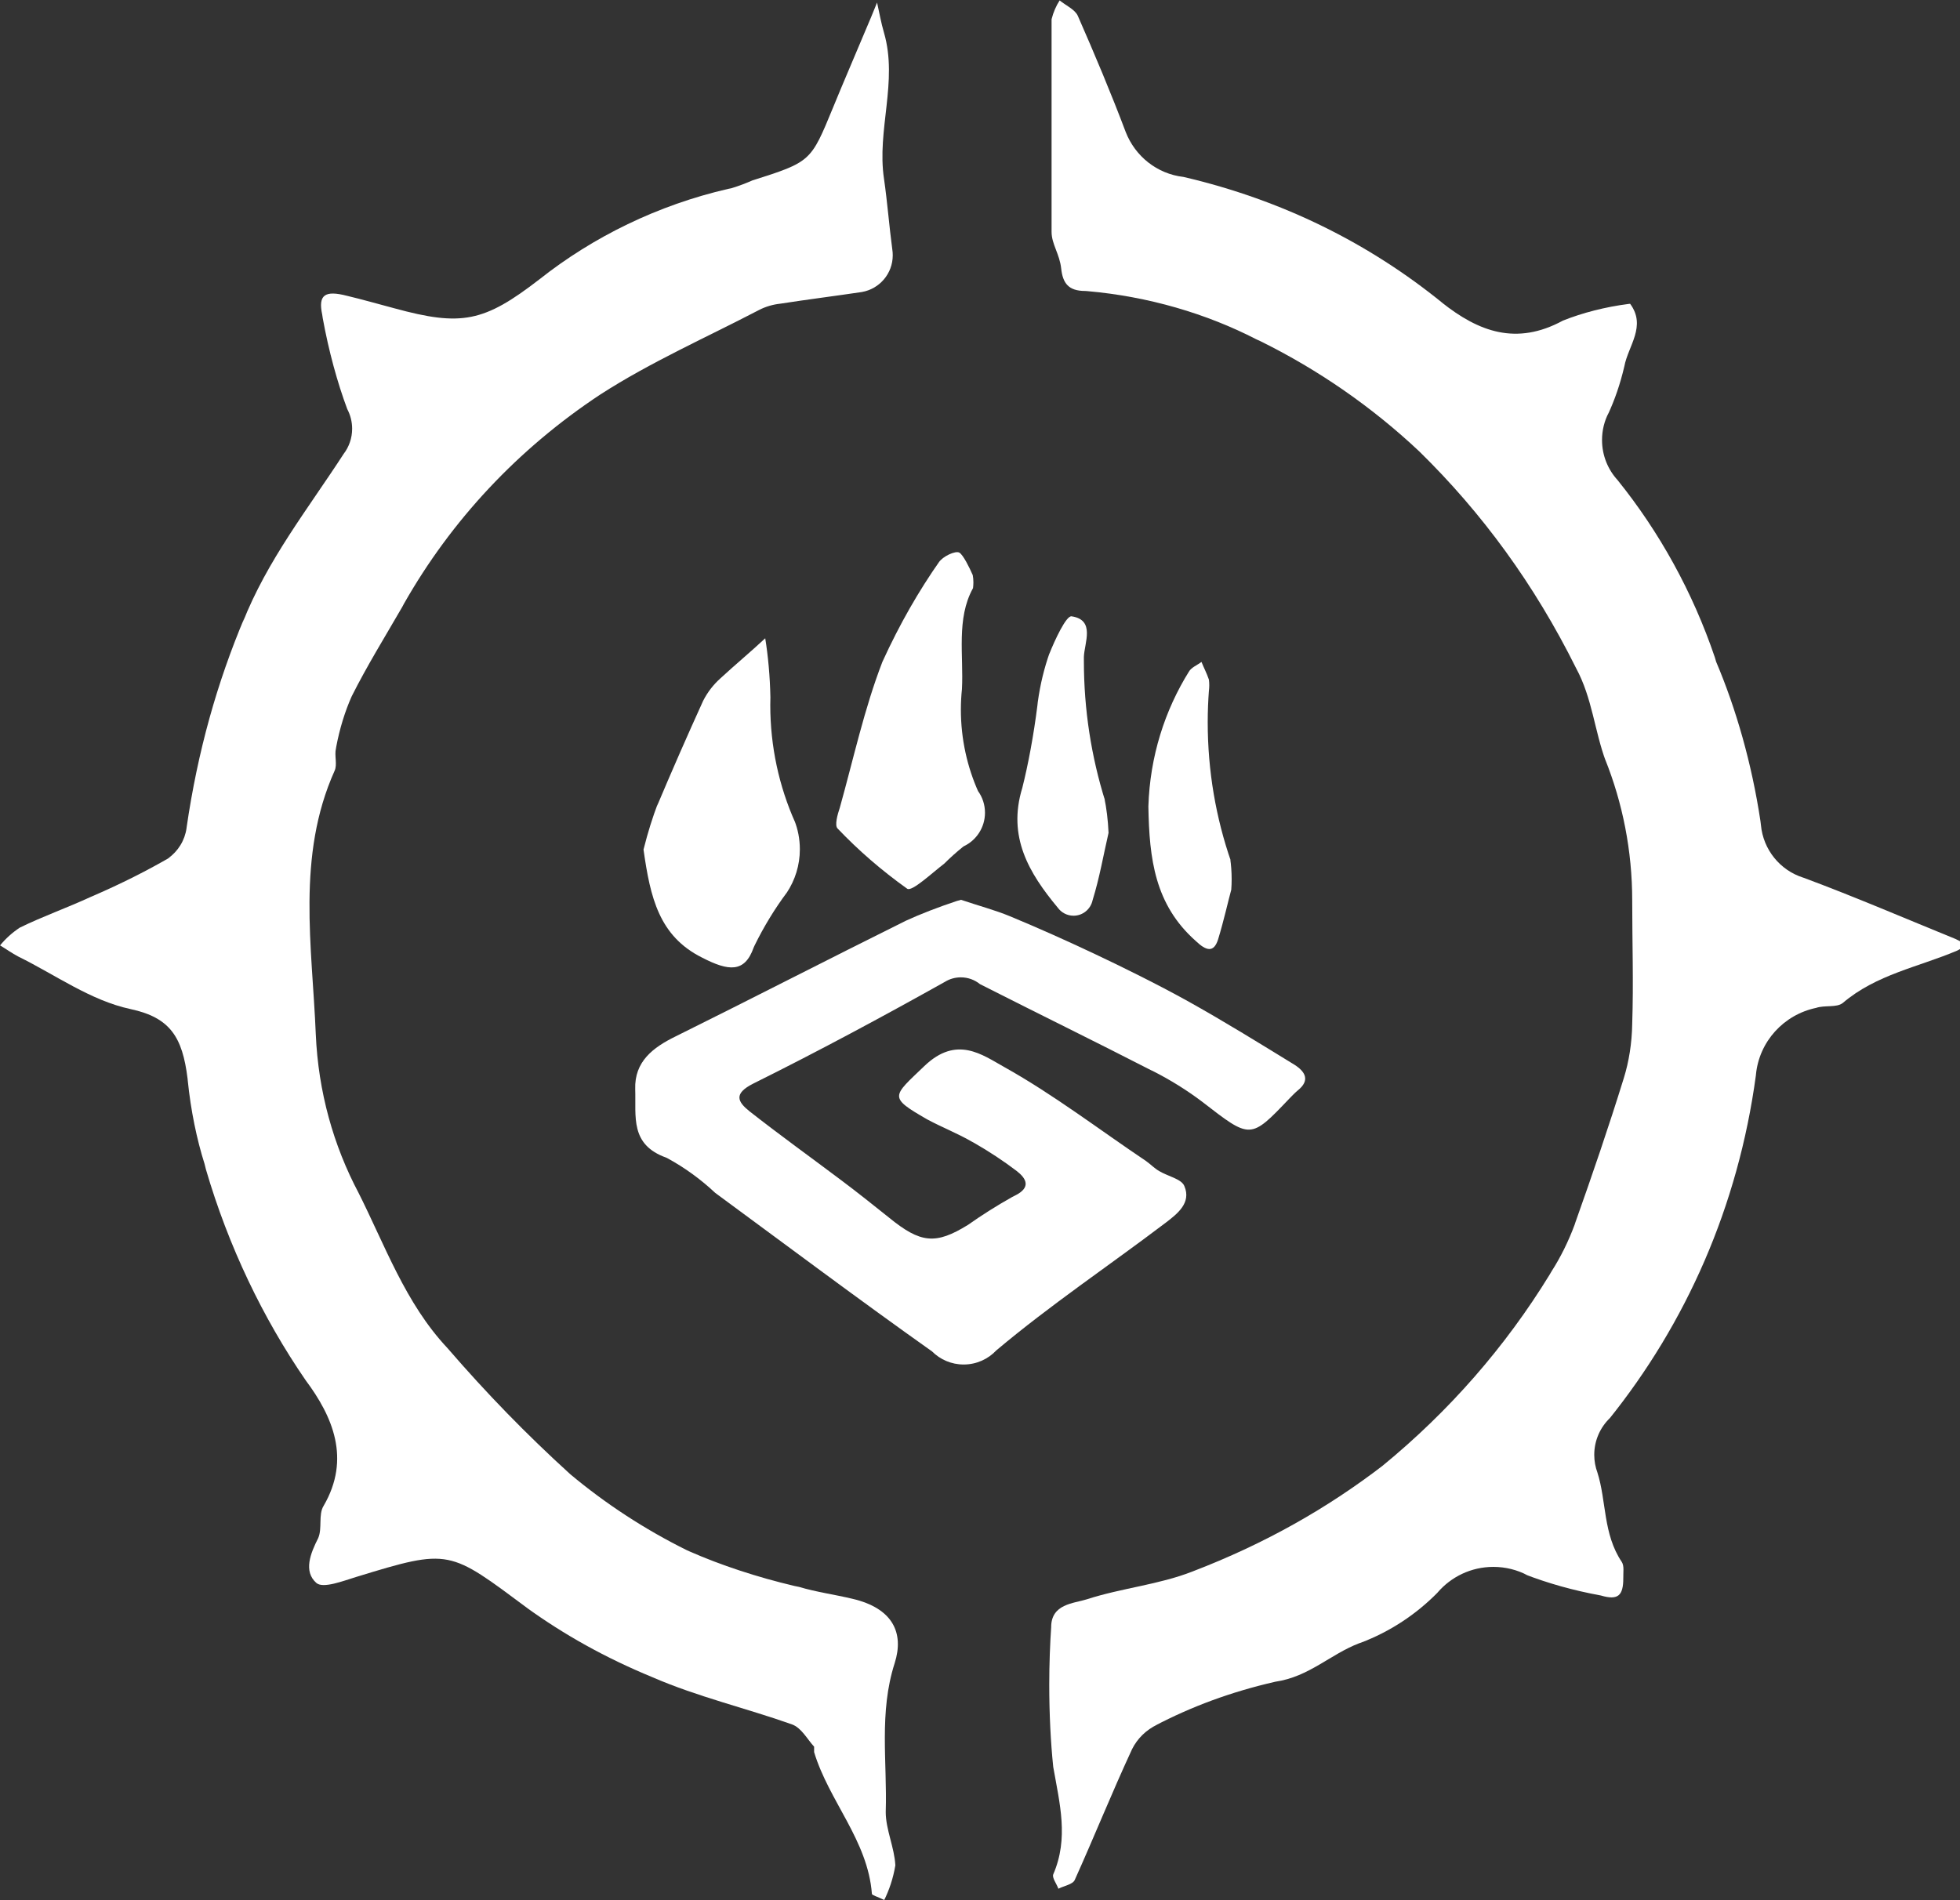 <!-- Generated by IcoMoon.io -->
<svg version="1.1" xmlns="http://www.w3.org/2000/svg" width="33" height="32" viewBox="0 0 33 32">
<rect x="0" y="0" width="33" height="32" fill="#333333" stroke="none"/>
<title>bladeborn-hrothgorn</title>
<path fill="#fff" d="M33.132 15.902c-0.052 0.036-0.113 0.073-0.176 0.105l-0.009 0.004c-0.649 0.275-1.358 0.4-1.92 0.879-0.102 0.083-0.306 0.034-0.449 0.083-0.547 0.115-0.961 0.568-1.014 1.127v0.005c-0.299 2.215-1.178 4.183-2.477 5.799l0.018-0.023c-0.162 0.157-0.263 0.376-0.263 0.619 0 0.105 0.019 0.206 0.054 0.3l-0.002-0.006c0.155 0.483 0.094 1.038 0.411 1.509 0.045 0.068 0.023 0.181 0.026 0.275 0 0.291-0.087 0.377-0.377 0.291-0.474-0.087-0.891-0.206-1.29-0.36l0.049 0.017c-0.165-0.087-0.361-0.139-0.569-0.139-0.375 0-0.712 0.167-0.939 0.431l-0.001 0.002c-0.362 0.368-0.801 0.658-1.292 0.844l-0.025 0.008c-0.487 0.185-0.845 0.566-1.415 0.649-0.752 0.172-1.414 0.42-2.031 0.743l0.046-0.022c-0.189 0.089-0.338 0.236-0.428 0.417l-0.002 0.005c-0.336 0.724-0.634 1.468-0.962 2.196-0.034 0.075-0.181 0.098-0.275 0.147-0.030-0.083-0.109-0.185-0.087-0.241 0.264-0.611 0.109-1.188 0-1.811-0.043-0.414-0.067-0.895-0.067-1.382 0-0.341 0.012-0.679 0.035-1.014l-0.003 0.045c0-0.396 0.377-0.4 0.604-0.472 0.581-0.189 1.211-0.245 1.777-0.468 1.223-0.469 2.279-1.070 3.228-1.802l-0.029 0.022c1.121-0.919 2.067-2.002 2.813-3.219l0.032-0.055c0.151-0.235 0.285-0.505 0.39-0.789l0.009-0.029c0.287-0.807 0.566-1.622 0.819-2.441 0.084-0.271 0.135-0.583 0.14-0.907v-0.003c0.023-0.69 0-1.381 0-2.071 0-0.001 0-0.003 0-0.005 0-0.841-0.162-1.645-0.457-2.381l0.015 0.043c-0.192-0.513-0.23-1.071-0.502-1.573-0.701-1.411-1.584-2.617-2.639-3.65l-0.002-0.002c-0.787-0.741-1.691-1.371-2.678-1.858l-0.064-0.029c-0.838-0.432-1.817-0.723-2.853-0.813l-0.030-0.002c-0.279 0-0.377-0.128-0.404-0.377s-0.162-0.411-0.162-0.619c0-1.192 0-2.388 0-3.58 0.030-0.12 0.077-0.226 0.138-0.321l-0.002 0.004c0.106 0.087 0.257 0.151 0.306 0.26 0.283 0.645 0.558 1.298 0.807 1.958 0.16 0.408 0.527 0.702 0.968 0.754l0.006 0.001c1.672 0.39 3.133 1.124 4.366 2.128l-0.020-0.015c0.622 0.494 1.256 0.732 2.041 0.306 0.328-0.131 0.711-0.23 1.108-0.281l0.023-0.002c0.279 0.377-0.034 0.709-0.098 1.056-0.070 0.299-0.161 0.56-0.275 0.807l0.011-0.026c-0.070 0.133-0.111 0.29-0.111 0.457 0 0.26 0.099 0.497 0.262 0.675l-0.001-0.001c0.702 0.87 1.266 1.886 1.64 2.991l0.020 0.069c0.337 0.794 0.601 1.719 0.746 2.682l0.008 0.065c0.038 0.42 0.324 0.765 0.71 0.888l0.007 0.002c0.864 0.321 1.713 0.687 2.565 1.034 0.019 0.008 0.091 0.053 0.2 0.087z"></path>
<path fill="#fff" d="M14.887 31.996c-0.124-0.060-0.204-0.079-0.207-0.102-0.068-0.902-0.724-1.562-0.973-2.388 0-0.026 0-0.072 0-0.091-0.117-0.128-0.215-0.321-0.377-0.377-0.777-0.275-1.588-0.464-2.343-0.792-0.8-0.33-1.489-0.717-2.124-1.175l0.030 0.021c-1.336-0.992-1.309-1.022-2.894-0.536-0.223 0.068-0.558 0.2-0.672 0.102-0.223-0.196-0.098-0.502 0.030-0.755 0.072-0.162 0-0.396 0.091-0.543 0.464-0.796 0.151-1.509-0.302-2.116-0.719-1.045-1.3-2.255-1.679-3.551l-0.022-0.089c-0.132-0.416-0.233-0.905-0.284-1.409l-0.003-0.032c-0.087-0.698-0.291-1.026-0.962-1.17s-1.264-0.577-1.886-0.883c-0.109-0.057-0.207-0.128-0.309-0.189 0.096-0.117 0.207-0.216 0.33-0.298l0.006-0.003c0.377-0.185 0.792-0.332 1.185-0.513 0.525-0.226 0.955-0.445 1.371-0.686l-0.061 0.033c0.166-0.119 0.28-0.3 0.309-0.509v-0.004c0.187-1.29 0.516-2.452 0.978-3.546l-0.035 0.094c0.415-1.056 1.102-1.92 1.702-2.845 0.089-0.116 0.143-0.264 0.143-0.424 0-0.121-0.031-0.235-0.084-0.334l0.002 0.004c-0.167-0.447-0.313-0.981-0.413-1.532l-0.009-0.060c-0.072-0.336 0.049-0.411 0.415-0.317 0.268 0.064 0.532 0.14 0.8 0.211 1.132 0.309 1.509 0.234 2.445-0.49 0.906-0.716 1.991-1.248 3.175-1.521l0.055-0.011c0.139-0.043 0.253-0.087 0.363-0.136l-0.020 0.008c0.996-0.317 0.992-0.317 1.366-1.226 0.174-0.426 0.358-0.849 0.536-1.275 0.072-0.166 0.14-0.332 0.207-0.498 0.038 0.17 0.068 0.343 0.117 0.509 0.238 0.822-0.124 1.641 0 2.46 0.057 0.396 0.087 0.796 0.14 1.192 0.005 0.029 0.007 0.062 0.007 0.096 0 0.308-0.223 0.565-0.517 0.617l-0.004 0.001c-0.457 0.068-0.913 0.125-1.37 0.196-0.13 0.014-0.249 0.050-0.357 0.105l0.006-0.003c-0.898 0.468-1.83 0.879-2.679 1.426-1.385 0.915-2.509 2.116-3.309 3.526l-0.027 0.051c-0.29 0.502-0.596 0.996-0.853 1.509-0.112 0.251-0.203 0.545-0.26 0.85l-0.004 0.025c-0.030 0.121 0.026 0.268-0.023 0.377-0.645 1.437-0.377 2.962-0.317 4.437 0.042 0.972 0.298 1.875 0.722 2.675l-0.017-0.034c0.46 0.909 0.8 1.886 1.509 2.641 0.66 0.765 1.338 1.461 2.056 2.114l0.019 0.017c0.586 0.49 1.247 0.924 1.956 1.275l0.058 0.026c0.514 0.226 1.126 0.429 1.759 0.578l0.074 0.015c0.29 0.087 0.596 0.128 0.898 0.2 0.679 0.158 0.875 0.573 0.713 1.083-0.268 0.834-0.124 1.671-0.151 2.509 0 0.294 0.147 0.596 0.162 0.898-0.037 0.219-0.103 0.416-0.194 0.597l0.005-0.012z"></path>
<path fill="#fff" d="M16.174 15.151c0.313 0.106 0.577 0.174 0.83 0.279 0.483 0.2 0.962 0.415 1.434 0.638s1.045 0.506 1.554 0.788c0.611 0.34 1.207 0.709 1.803 1.075 0.177 0.113 0.272 0.26 0.053 0.434-0.049 0.041-0.091 0.087-0.136 0.132-0.664 0.698-0.656 0.687-1.471 0.057-0.251-0.19-0.534-0.367-0.832-0.518l-0.031-0.014c-0.954-0.49-1.92-0.962-2.879-1.449-0.087-0.071-0.2-0.114-0.322-0.114-0.097 0-0.188 0.027-0.265 0.074l0.002-0.001c-1.064 0.596-2.139 1.173-3.233 1.717-0.336 0.17-0.26 0.306-0.064 0.464 0.509 0.4 1.034 0.777 1.551 1.166 0.272 0.204 0.536 0.415 0.8 0.626 0.532 0.434 0.785 0.46 1.332 0.121 0.219-0.155 0.475-0.318 0.74-0.467l0.045-0.023c0.287-0.14 0.189-0.294 0.034-0.415-0.218-0.166-0.464-0.329-0.721-0.476l-0.034-0.018c-0.241-0.14-0.502-0.241-0.755-0.377-0.653-0.377-0.589-0.377-0.045-0.898s0.973-0.189 1.347 0.019c0.83 0.464 1.592 1.049 2.384 1.581 0.075 0.053 0.143 0.125 0.223 0.17 0.143 0.087 0.377 0.132 0.423 0.253 0.121 0.283-0.121 0.468-0.313 0.615-0.951 0.721-1.943 1.385-2.852 2.15-0.138 0.147-0.334 0.239-0.551 0.239-0.208 0-0.396-0.084-0.532-0.22v0c-1.23-0.872-2.437-1.777-3.652-2.671-0.239-0.225-0.509-0.422-0.802-0.582l-0.020-0.010c-0.615-0.219-0.509-0.69-0.524-1.154s0.298-0.702 0.683-0.89c1.294-0.641 2.581-1.305 3.875-1.947 0.237-0.109 0.543-0.228 0.857-0.332l0.068-0.019z"></path>
<path fill="#fff" d="M10.835 14.306c0.075-0.299 0.153-0.543 0.243-0.781l-0.016 0.049q0.377-0.894 0.777-1.773c0.075-0.147 0.173-0.272 0.289-0.376l0.001-0.001c0.249-0.23 0.513-0.449 0.755-0.675 0.048 0.295 0.080 0.641 0.087 0.992v0.008c-0.001 0.037-0.002 0.080-0.002 0.124 0 0.703 0.149 1.371 0.418 1.975l-0.012-0.031c0.058 0.144 0.092 0.311 0.092 0.485 0 0.27-0.081 0.521-0.22 0.731l0.003-0.005c-0.202 0.27-0.389 0.575-0.547 0.898l-0.015 0.034c-0.151 0.426-0.423 0.396-0.868 0.166-0.724-0.362-0.871-1.011-0.985-1.818z"></path>
<path fill="#fff" d="M16.381 9.907c-0.283 0.513-0.155 1.132-0.185 1.698-0.011 0.104-0.018 0.224-0.018 0.345 0 0.496 0.107 0.968 0.298 1.393l-0.009-0.021c0.073 0.101 0.117 0.227 0.117 0.364 0 0.25-0.146 0.466-0.358 0.566l-0.004 0.002c-0.118 0.095-0.224 0.19-0.324 0.29v0c-0.207 0.158-0.543 0.475-0.623 0.423-0.437-0.312-0.821-0.646-1.17-1.012l-0.003-0.003c-0.053-0.053 0-0.238 0.038-0.351 0.23-0.822 0.411-1.664 0.717-2.456 0.294-0.643 0.611-1.193 0.973-1.709l-0.022 0.034c0.060-0.098 0.283-0.204 0.347-0.162s0.162 0.238 0.223 0.377c0.007 0.037 0.011 0.080 0.011 0.123 0 0.035-0.003 0.069-0.007 0.103v-0.004z"></path>
<path fill="#fff" d="M18.664 14.027c-0.087 0.377-0.151 0.755-0.268 1.132-0.032 0.151-0.164 0.262-0.321 0.262-0.11 0-0.207-0.054-0.266-0.136l-0.001-0.001c-0.483-0.581-0.849-1.192-0.596-2.015 0.099-0.392 0.191-0.884 0.254-1.384l0.007-0.064c0.042-0.302 0.109-0.573 0.201-0.833l-0.009 0.029c0.094-0.238 0.287-0.653 0.377-0.638 0.404 0.060 0.215 0.449 0.207 0.683 0 0.021 0 0.045 0 0.070 0 0.822 0.126 1.614 0.359 2.359l-0.015-0.056c0.037 0.173 0.062 0.377 0.071 0.584v0.008z"></path>
<path fill="#fff" d="M20.731 14.981c-0.053 0.192-0.125 0.521-0.223 0.841-0.072 0.223-0.196 0.196-0.377 0.023-0.687-0.611-0.781-1.377-0.796-2.264 0.026-0.841 0.275-1.619 0.69-2.283l-0.011 0.019c0.038-0.075 0.14-0.113 0.215-0.17 0.041 0.102 0.091 0.196 0.125 0.298 0.004 0.028 0.006 0.061 0.006 0.094s-0.002 0.066-0.006 0.098v-0.004c-0.012 0.158-0.020 0.343-0.020 0.529 0 0.822 0.138 1.612 0.393 2.347l-0.015-0.050c0.016 0.104 0.025 0.225 0.025 0.348 0 0.061-0.002 0.121-0.007 0.181v-0.008z"></path>
</svg>
